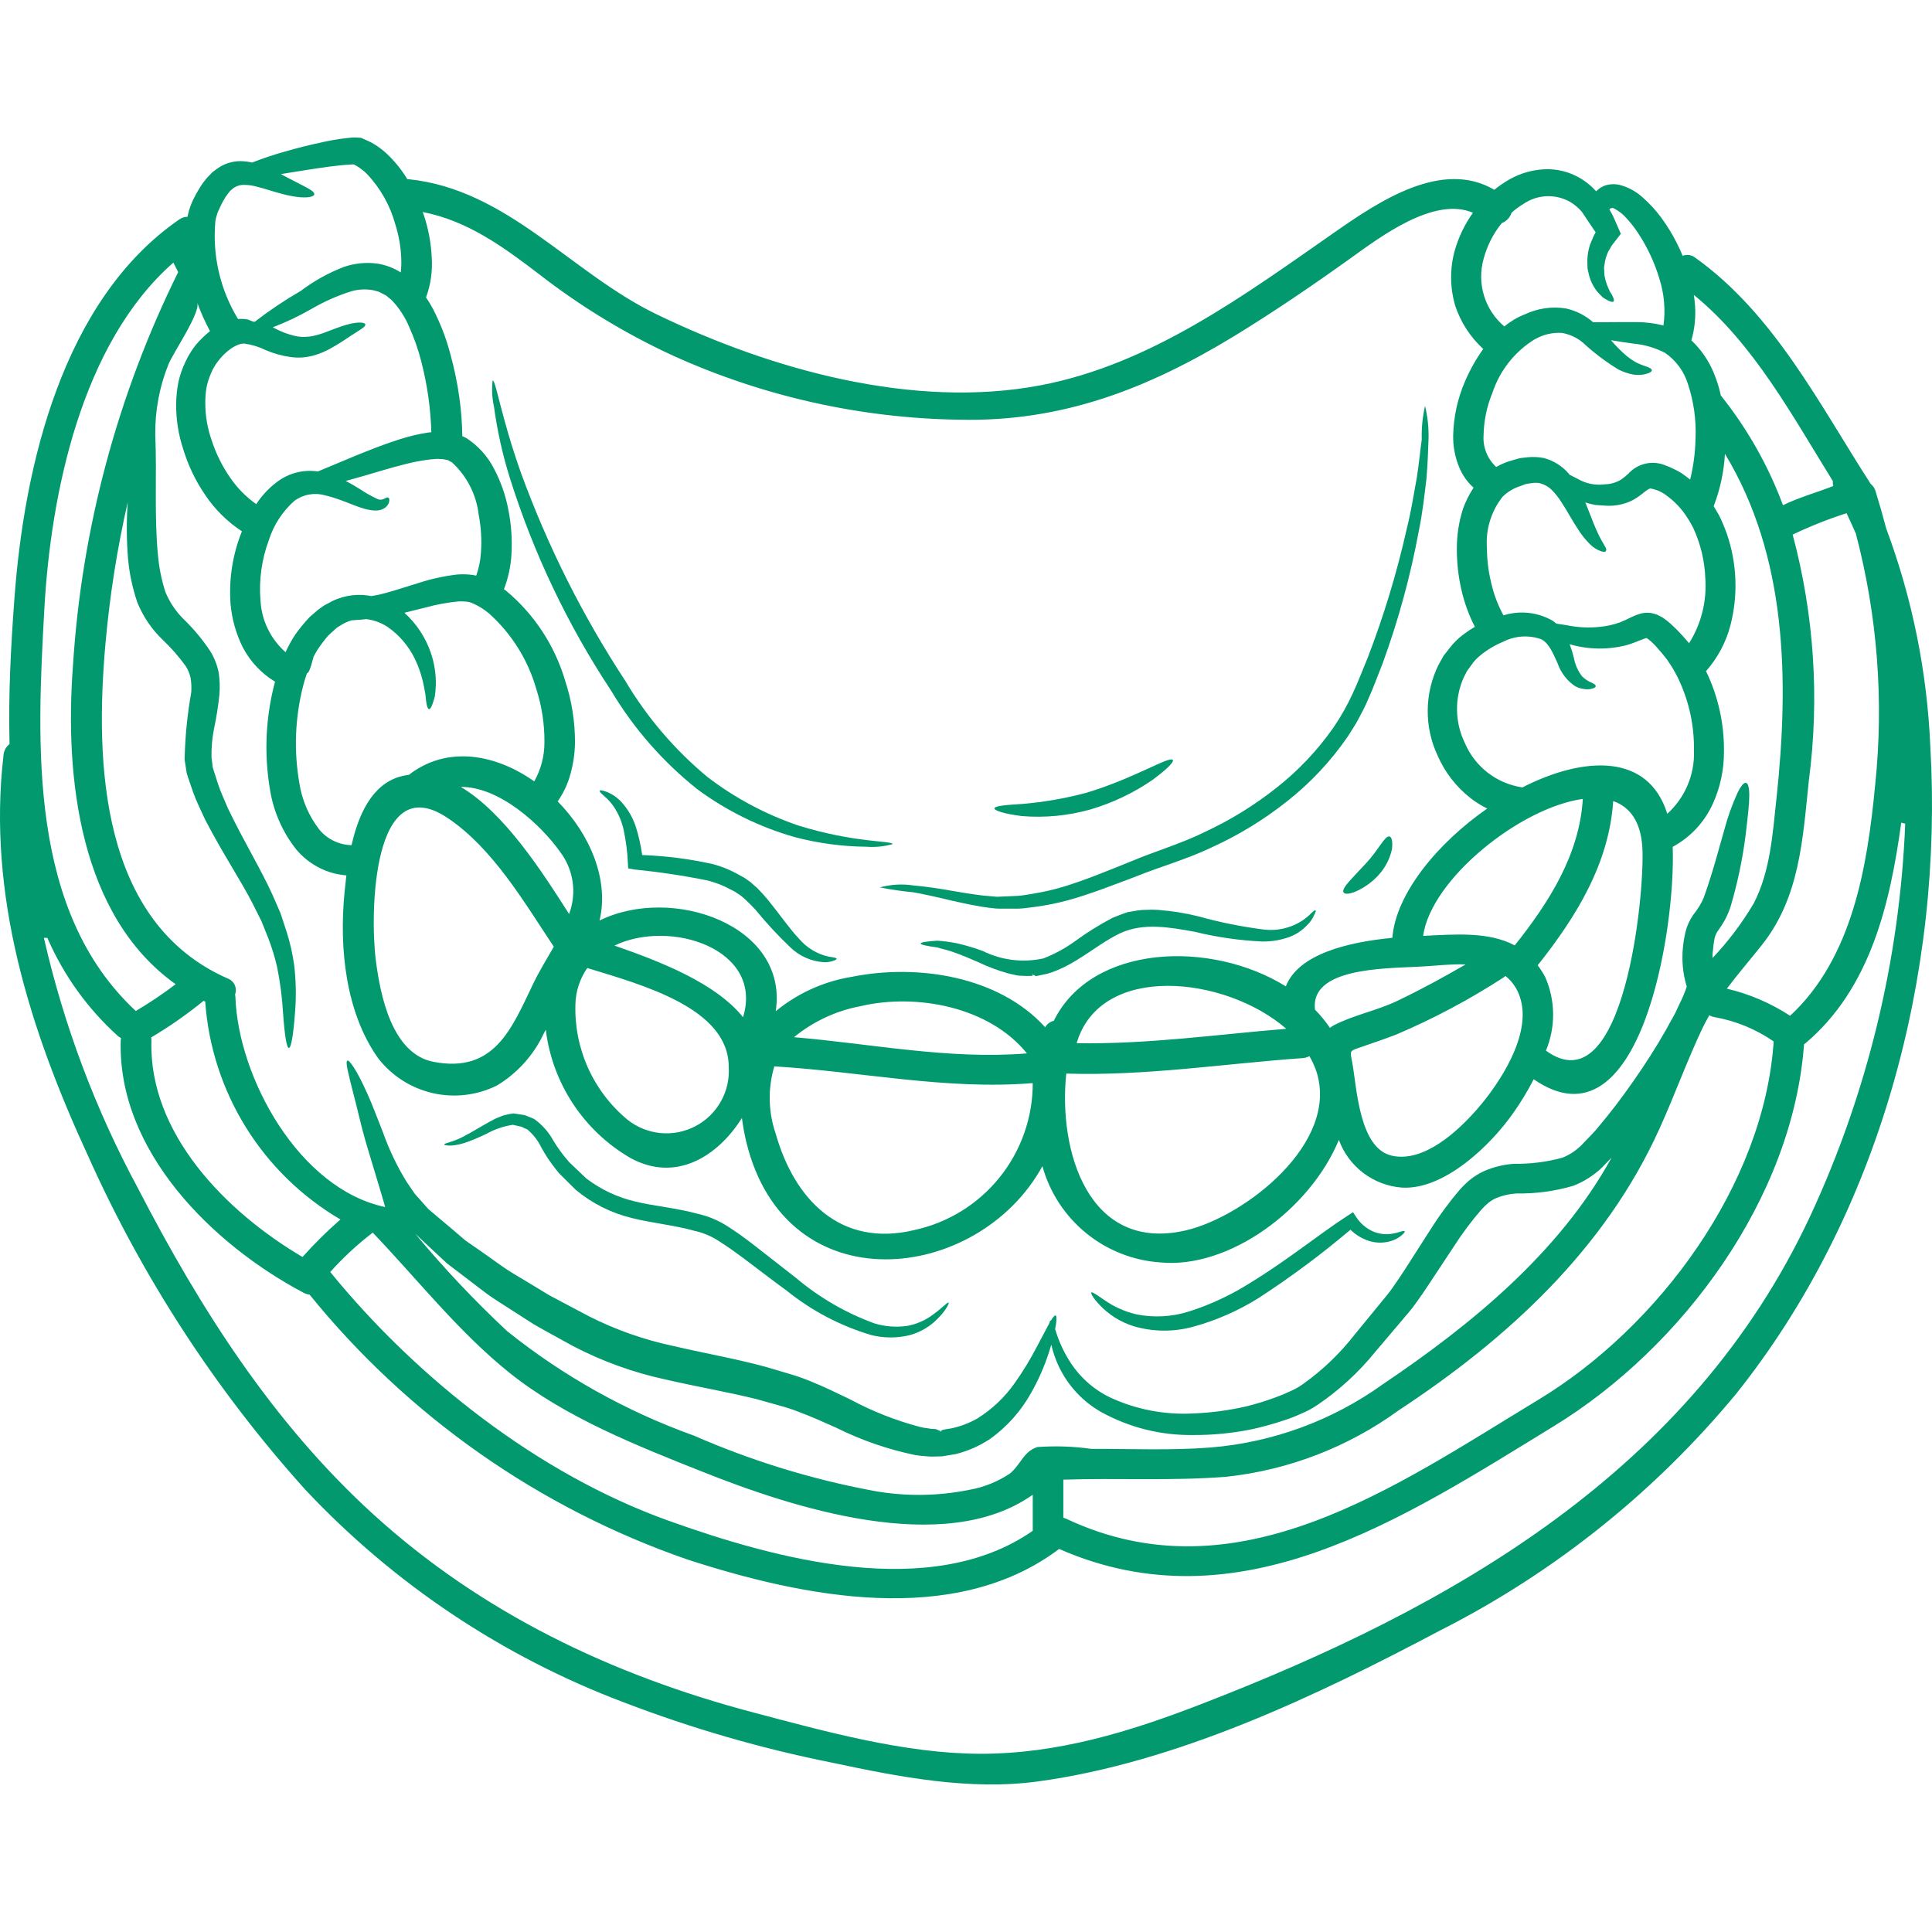 <svg width="70" height="70" viewBox="0 0 120 103" fill="none" xmlns="http://www.w3.org/2000/svg">
<path d="M119.894 37.846C120.717 51.992 116.761 66.884 107.849 78.055C102.79 84.177 96.522 89.189 89.437 92.777C81.785 96.828 73.095 100.977 64.45 102.151C60.221 102.721 55.867 101.872 51.734 100.993C47.309 100.111 42.966 98.855 38.753 97.239C31.233 94.404 24.462 89.883 18.961 84.024C13.411 77.857 8.858 70.861 5.467 63.289C1.853 55.454 -0.8 47.105 0.22 38.39C0.232 38.258 0.272 38.129 0.336 38.013C0.4 37.896 0.488 37.794 0.593 37.713C0.511 34.63 0.682 31.554 0.893 28.713C1.493 20.441 3.887 10.131 11.134 5.131C11.283 5.024 11.462 4.966 11.646 4.966C11.659 4.922 11.665 4.871 11.678 4.821C11.749 4.511 11.853 4.209 11.988 3.921C12.112 3.665 12.25 3.416 12.4 3.174C12.546 2.935 12.713 2.709 12.9 2.5C13 2.392 13.1 2.291 13.2 2.19L13.555 1.93C14.024 1.614 14.587 1.469 15.15 1.519C15.323 1.53 15.494 1.555 15.663 1.595C16.326 1.334 17.002 1.108 17.688 0.918C18.41 0.709 19.238 0.494 20.213 0.291C20.756 0.176 21.306 0.094 21.859 0.044C21.973 0.035 22.087 0.035 22.201 0.044L22.401 0.057C22.461 0.07 22.519 0.094 22.572 0.126L22.872 0.259L23.118 0.38C23.431 0.561 23.724 0.775 23.992 1.019C24.5 1.493 24.941 2.035 25.3 2.63H25.376C31.535 3.269 35.433 8.43 40.769 11.016C47.851 14.446 56.718 16.94 64.649 15.428C71.504 14.117 77.301 9.828 82.915 5.914C85.688 3.978 89.58 1.383 92.815 3.288C93.107 3.05 93.418 2.836 93.745 2.648C94.497 2.219 95.349 1.999 96.214 2.009C97.006 2.033 97.774 2.289 98.423 2.744C98.685 2.929 98.925 3.143 99.138 3.383C99.285 3.232 99.462 3.114 99.657 3.035C99.967 2.928 100.301 2.912 100.619 2.99C101.15 3.132 101.639 3.402 102.043 3.775C102.445 4.129 102.81 4.523 103.132 4.952C103.693 5.703 104.156 6.522 104.512 7.389C104.64 7.338 104.78 7.321 104.916 7.341C105.053 7.361 105.182 7.417 105.29 7.503C110.183 10.991 113.006 16.611 116.19 21.554C116.332 21.669 116.436 21.823 116.49 21.997C116.73 22.776 116.952 23.548 117.154 24.32C118.772 28.657 119.697 33.221 119.894 37.846ZM118.337 42.656C118.253 42.644 118.17 42.623 118.09 42.593C117.4 47.624 116.172 52.903 112.128 56.308C112.104 56.327 112.079 56.344 112.052 56.359C111.352 65.928 104.495 75.201 96.513 80.081C87.1 85.847 76.925 92.6 65.785 87.708C59.272 92.613 49.892 90.701 42.685 88.36C33.483 85.174 25.357 79.476 19.227 71.91C19.108 71.898 18.992 71.864 18.885 71.81C13.207 68.817 7.285 62.987 7.499 56.11C7.502 56.065 7.508 56.021 7.518 55.977C7.44 55.939 7.367 55.89 7.303 55.831C5.434 54.139 3.947 52.067 2.942 49.755C2.872 49.755 2.796 49.755 2.726 49.749C3.959 55.166 5.92 60.391 8.556 65.281C12.41 72.737 16.923 79.851 23.183 85.554C29.911 91.68 37.983 95.535 46.753 97.854C51.247 99.044 56.215 100.423 60.886 100.43C65.671 100.436 70.114 99.082 74.538 97.373C90.266 91.303 105.032 82.879 112.438 67.03C115.995 59.374 117.999 51.09 118.337 42.656ZM116.47 40.256C117.017 35.022 116.611 29.731 115.27 24.642C115.086 24.218 114.89 23.794 114.694 23.376C113.549 23.743 112.43 24.187 111.345 24.705C112.679 29.678 113.021 34.865 112.352 39.971C111.965 43.629 111.795 47.237 109.415 50.218C108.7 51.118 107.946 51.991 107.257 52.908C108.655 53.236 109.985 53.806 111.187 54.592C115.065 51 115.989 45.299 116.47 40.256ZM113.87 21.686C113.841 21.589 113.832 21.487 113.845 21.386C111.326 17.329 108.921 12.842 105.206 9.816C105.237 10.032 105.269 10.253 105.282 10.487C105.334 11.212 105.257 11.941 105.054 12.639C105.668 13.219 106.149 13.925 106.465 14.709C106.645 15.147 106.785 15.6 106.883 16.063C108.524 18.115 109.828 20.417 110.744 22.88C111.742 22.39 112.824 22.1 113.868 21.687L113.87 21.686ZM110.339 41.11C111.13 33.71 111.003 26.072 107.139 19.686C107.077 20.8 106.841 21.898 106.439 22.939C106.547 23.117 106.654 23.306 106.768 23.496C106.957 23.875 107.122 24.267 107.262 24.667C107.89 26.5 107.965 28.476 107.477 30.351C107.202 31.401 106.683 32.373 105.964 33.186C106.72 34.748 107.101 36.464 107.078 38.199C107.082 39.305 106.849 40.4 106.394 41.408C105.879 42.555 105.001 43.501 103.894 44.098C104.094 49.218 101.882 63.111 95.261 58.535C94.889 59.258 94.468 59.954 94 60.618C92.626 62.587 89.734 65.418 87.082 65.264C86.212 65.2 85.38 64.886 84.684 64.36C83.988 63.834 83.459 63.119 83.159 62.3C81.381 66.617 76.323 70.345 72.032 69.908C70.35 69.786 68.746 69.146 67.442 68.076C66.138 67.006 65.196 65.559 64.747 63.933C60.76 71.2 48.823 72.6 46.354 62.428C46.236 61.938 46.145 61.441 46.082 60.941C44.582 63.327 41.974 64.973 39.151 63.422C37.721 62.59 36.502 61.439 35.591 60.057C34.68 58.676 34.101 57.102 33.9 55.46L33.786 55.669C33.158 57.019 32.143 58.152 30.868 58.922C29.633 59.535 28.224 59.703 26.881 59.396C25.537 59.089 24.34 58.326 23.494 57.238C21.45 54.365 21.064 50.352 21.4 46.922C21.431 46.605 21.47 46.245 21.514 45.871C21.166 45.843 20.822 45.776 20.488 45.671C19.686 45.411 18.972 44.933 18.425 44.291C17.537 43.181 16.961 41.855 16.754 40.449C16.394 38.248 16.506 35.995 17.083 33.841C16.231 33.325 15.537 32.585 15.077 31.702C14.655 30.851 14.397 29.928 14.317 28.981C14.21 27.453 14.453 25.921 15.026 24.5C14.113 23.901 13.331 23.124 12.726 22.215C12.141 21.354 11.689 20.41 11.385 19.415C11.082 18.505 10.932 17.551 10.941 16.592C10.946 16.135 10.993 15.679 11.081 15.231C11.178 14.796 11.325 14.374 11.517 13.972C11.698 13.583 11.926 13.217 12.195 12.883C12.454 12.587 12.737 12.314 13.043 12.067C12.737 11.498 12.473 10.908 12.252 10.301C12.473 10.915 10.714 13.472 10.46 14.137C9.899 15.535 9.622 17.031 9.644 18.537C9.751 20.98 9.574 23.518 9.808 25.949C9.875 26.741 10.032 27.522 10.277 28.278C10.546 28.926 10.944 29.512 11.448 30C12.054 30.59 12.595 31.243 13.062 31.949C13.317 32.363 13.495 32.82 13.588 33.297C13.649 33.731 13.663 34.17 13.632 34.607C13.557 35.336 13.443 36.061 13.29 36.778C13.175 37.366 13.124 37.964 13.138 38.563L13.189 38.949L13.207 39.139L13.271 39.348C13.359 39.626 13.442 39.898 13.531 40.164C13.707 40.702 13.955 41.221 14.164 41.721C15.119 43.715 16.176 45.436 16.91 47.044C17.088 47.455 17.258 47.844 17.423 48.221C17.55 48.614 17.676 48.993 17.796 49.354C18.008 50.019 18.165 50.701 18.265 51.392C18.388 52.396 18.407 53.41 18.322 54.418C18.208 55.943 18.069 56.589 17.942 56.589C17.815 56.589 17.689 55.924 17.581 54.418C17.526 53.463 17.403 52.514 17.214 51.576C17.072 50.951 16.884 50.337 16.651 49.74C16.518 49.411 16.379 49.07 16.239 48.715C16.069 48.373 15.891 48.015 15.701 47.639C14.936 46.145 13.828 44.506 12.746 42.417C12.499 41.873 12.22 41.329 11.999 40.717C11.891 40.407 11.783 40.091 11.676 39.774L11.6 39.534L11.556 39.255C11.524 39.065 11.499 38.875 11.467 38.686C11.495 37.283 11.633 35.884 11.879 34.502C11.899 34.208 11.886 33.913 11.841 33.622C11.787 33.359 11.686 33.107 11.541 32.881C11.12 32.296 10.645 31.752 10.123 31.255C9.433 30.601 8.891 29.807 8.534 28.926C8.233 28.045 8.037 27.131 7.952 26.204C7.858 25.035 7.851 23.861 7.933 22.691C7.276 25.576 6.815 28.503 6.553 31.451C5.889 38.894 6.225 48.8 14.153 52.281C14.342 52.352 14.495 52.495 14.579 52.679C14.664 52.863 14.672 53.072 14.602 53.262C14.612 53.314 14.618 53.367 14.621 53.42C14.792 58.433 18.571 65.344 23.921 66.471C23.921 66.389 22.744 62.547 22.662 62.23C22.377 61.211 22.193 60.344 22.003 59.642C21.649 58.23 21.427 57.442 21.579 57.376C21.7 57.319 22.179 58.003 22.788 59.369C23.105 60.047 23.415 60.901 23.795 61.857C24.174 62.919 24.662 63.939 25.252 64.9C25.417 65.141 25.588 65.388 25.758 65.641C25.987 65.9 26.221 66.16 26.458 66.432L26.61 66.603L26.635 66.622L26.685 66.666L26.785 66.748C26.918 66.863 27.057 66.976 27.196 67.096L28.038 67.805C28.323 68.046 28.614 68.293 28.905 68.546C29.228 68.767 29.551 68.995 29.88 69.223C30.545 69.673 31.19 70.192 31.918 70.623C32.646 71.054 33.374 71.503 34.127 71.958C34.927 72.382 35.747 72.819 36.583 73.258C38.24 74.096 39.999 74.716 41.816 75.1C43.716 75.549 45.652 75.878 47.569 76.4C48.025 76.533 48.475 76.667 48.918 76.8C49.388 76.934 49.85 77.093 50.303 77.275C51.196 77.635 52.003 78.034 52.784 78.408C54.163 79.151 55.625 79.729 57.139 80.129C57.295 80.17 57.454 80.197 57.614 80.211L57.836 80.249L58.114 80.262L58.392 80.376L58.412 80.446L58.449 80.37L58.57 80.307C58.721 80.287 58.88 80.243 59.032 80.23C59.616 80.113 60.178 79.903 60.696 79.61C61.619 79.035 62.416 78.279 63.038 77.388C63.537 76.683 63.987 75.946 64.386 75.18C64.734 74.521 65 74.009 65.186 73.667C65.199 73.578 65.218 73.528 65.249 73.521C65.255 73.521 65.262 73.528 65.268 73.534C65.408 73.306 65.503 73.186 65.568 73.205C65.633 73.224 65.644 73.534 65.536 74.059C65.547 74.081 65.556 74.105 65.562 74.129C65.756 74.777 66.034 75.396 66.39 75.971C66.999 76.975 67.885 77.781 68.941 78.294C70.547 79.041 72.312 79.384 74.081 79.294C75.215 79.251 76.342 79.1 77.447 78.844C78.061 78.691 78.665 78.502 79.258 78.281C79.558 78.175 79.851 78.053 80.137 77.914C80.436 77.787 80.718 77.626 80.979 77.433C82.175 76.576 83.241 75.551 84.144 74.389C84.663 73.749 85.201 73.093 85.758 72.42C85.891 72.256 86.024 72.091 86.158 71.933C86.292 71.775 86.405 71.604 86.531 71.433C86.778 71.085 87.018 70.717 87.272 70.333C87.766 69.555 88.276 68.758 88.803 67.941C89.361 67.05 89.984 66.2 90.666 65.4C90.867 65.173 91.085 64.962 91.317 64.767C91.584 64.557 91.875 64.379 92.184 64.236C92.766 63.984 93.387 63.832 94.02 63.786C95.041 63.803 96.06 63.675 97.045 63.406C97.469 63.237 97.856 62.987 98.185 62.672C98.552 62.272 98.95 61.919 99.311 61.457C100.052 60.584 100.773 59.628 101.469 58.628C102.165 57.628 102.849 56.577 103.469 55.482C103.621 55.204 103.769 54.925 103.932 54.647C104.095 54.369 104.204 54.083 104.343 53.799C104.512 53.472 104.654 53.131 104.767 52.78C104.525 51.983 104.445 51.146 104.532 50.318C104.564 49.994 104.619 49.672 104.697 49.356C104.79 48.989 104.949 48.641 105.165 48.33C105.312 48.151 105.446 47.96 105.565 47.761C105.667 47.593 105.755 47.417 105.83 47.235C106.425 45.564 106.786 44.115 107.102 43.035C107.31 42.246 107.585 41.477 107.925 40.735C108.153 40.273 108.325 40.096 108.451 40.127C108.577 40.158 108.651 40.406 108.651 40.913C108.651 41.42 108.563 42.185 108.43 43.313C108.238 44.852 107.919 46.372 107.475 47.858C107.38 48.133 107.264 48.401 107.127 48.658C106.986 48.905 106.832 49.144 106.664 49.373C106.577 49.51 106.517 49.663 106.487 49.823C106.44 50.063 106.409 50.306 106.392 50.55C106.368 50.701 106.359 50.853 106.367 51.006C107.346 49.972 108.206 48.832 108.93 47.606C109.957 45.612 110.1 43.314 110.337 41.111L110.339 41.11ZM110.168 56.187C109.083 55.436 107.851 54.925 106.554 54.687C106.418 54.669 106.287 54.626 106.167 54.56C106.022 54.814 105.883 55.079 105.75 55.345C104.782 57.389 104.016 59.522 103.085 61.58C99.699 69.086 93.649 74.643 86.857 79.111C83.713 81.391 80.028 82.809 76.167 83.225C72.8 83.491 69.42 83.295 66.046 83.403V85.77C66.097 85.789 66.154 85.802 66.211 85.827C76.832 90.84 86.686 83.808 95.554 78.44C103 73.941 109.57 65.093 110.166 56.188L110.168 56.187ZM104.908 31.458C105.664 30.258 106.019 28.848 105.921 27.433C105.883 26.349 105.629 25.284 105.174 24.3C105.033 24.019 104.872 23.748 104.693 23.49C104.377 23.026 103.983 22.62 103.528 22.29C103.232 22.056 102.882 21.901 102.51 21.84C102.465 21.834 102.338 21.904 102.136 22.062C101.909 22.253 101.666 22.422 101.408 22.568C100.895 22.826 100.323 22.944 99.75 22.91C99.522 22.897 99.307 22.884 99.098 22.866C98.884 22.827 98.672 22.774 98.465 22.707C98.642 23.119 98.765 23.48 98.896 23.79C99.036 24.158 99.194 24.52 99.37 24.872C99.509 25.125 99.611 25.315 99.693 25.441C99.775 25.567 99.781 25.67 99.75 25.726C99.719 25.782 99.623 25.796 99.459 25.745C99.205 25.658 98.973 25.515 98.781 25.328C98.462 25.013 98.184 24.66 97.952 24.277C97.652 23.828 97.364 23.271 96.99 22.701C96.811 22.415 96.601 22.15 96.364 21.91C96.142 21.704 95.869 21.562 95.573 21.498C95.404 21.48 95.233 21.486 95.066 21.518C94.971 21.53 94.876 21.549 94.775 21.562C94.675 21.6 94.566 21.638 94.458 21.682C94.031 21.811 93.642 22.044 93.325 22.359C92.615 23.259 92.27 24.394 92.357 25.537C92.357 26.26 92.444 26.98 92.617 27.682C92.775 28.394 93.033 29.08 93.383 29.72C93.89 29.562 94.425 29.511 94.953 29.569C95.482 29.628 95.992 29.796 96.452 30.062C96.528 30.113 96.591 30.176 96.661 30.233C96.861 30.264 97.061 30.29 97.281 30.328C97.969 30.473 98.676 30.509 99.376 30.435C99.8 30.394 100.216 30.301 100.617 30.157C100.841 30.069 101.061 29.968 101.275 29.857C101.436 29.776 101.604 29.706 101.775 29.649C102.021 29.565 102.283 29.539 102.541 29.573C102.677 29.602 102.81 29.64 102.941 29.686C103.048 29.737 103.156 29.794 103.27 29.857C103.436 29.968 103.595 30.091 103.744 30.224C104.01 30.464 104.264 30.718 104.504 30.984C104.618 31.117 104.744 31.25 104.865 31.395C104.874 31.422 104.893 31.44 104.906 31.459L104.908 31.458ZM105.313 18.737C105.362 17.593 105.204 16.45 104.845 15.363C104.602 14.57 104.098 13.883 103.414 13.414C102.809 13.101 102.149 12.908 101.471 12.844C100.946 12.774 100.478 12.705 100.06 12.629C100.358 12.982 100.684 13.31 101.035 13.61C101.233 13.77 101.445 13.912 101.668 14.034C101.829 14.11 101.993 14.176 102.161 14.234C102.44 14.317 102.592 14.405 102.598 14.494C102.604 14.583 102.477 14.671 102.129 14.754C101.906 14.794 101.678 14.798 101.453 14.766C101.124 14.706 100.806 14.598 100.509 14.443C99.727 13.963 98.993 13.408 98.319 12.785C97.945 12.469 97.492 12.258 97.009 12.177C96.436 12.143 95.864 12.275 95.364 12.557L95.307 12.583C94.072 13.351 93.146 14.53 92.692 15.912C92.351 16.74 92.167 17.624 92.148 18.519C92.121 18.888 92.177 19.259 92.313 19.603C92.449 19.947 92.661 20.256 92.933 20.507C93.254 20.32 93.599 20.177 93.958 20.083C94.11 20.038 94.258 19.994 94.408 19.956L94.908 19.899C95.238 19.869 95.57 19.886 95.895 19.95C96.487 20.108 97.018 20.438 97.421 20.899C97.446 20.925 97.465 20.956 97.49 20.988C97.674 21.076 97.863 21.178 98.06 21.279C98.557 21.554 99.13 21.66 99.693 21.579H99.75C100.079 21.561 100.398 21.464 100.68 21.294C100.848 21.178 101.007 21.049 101.155 20.908C101.438 20.598 101.811 20.384 102.221 20.294C102.631 20.204 103.059 20.244 103.446 20.408C103.784 20.534 104.111 20.691 104.421 20.876C104.61 21.003 104.794 21.142 104.978 21.288C105.184 20.453 105.296 19.598 105.311 18.738L105.313 18.737ZM105.213 38.155C105.246 36.616 104.921 35.091 104.264 33.699C104.125 33.402 103.966 33.114 103.789 32.838C103.701 32.711 103.618 32.585 103.536 32.458C103.436 32.332 103.336 32.212 103.236 32.085C103.036 31.845 102.831 31.61 102.648 31.433C102.567 31.355 102.482 31.281 102.394 31.212L102.325 31.161C102.312 31.155 102.306 31.148 102.293 31.148C102.344 31.041 101.622 31.401 101.072 31.56C99.898 31.87 98.662 31.855 97.496 31.515C97.61 31.825 97.696 32.115 97.755 32.357C97.831 32.778 98.007 33.176 98.268 33.515C98.442 33.682 98.645 33.815 98.868 33.908C99.033 33.977 99.115 34.053 99.115 34.117C99.115 34.181 99.033 34.243 98.824 34.288C98.693 34.319 98.557 34.323 98.424 34.3C98.215 34.282 98.012 34.219 97.829 34.117C97.329 33.778 96.952 33.287 96.753 32.717C96.487 32.135 96.228 31.457 95.728 31.204C95.344 31.067 94.935 31.011 94.528 31.038C94.121 31.066 93.724 31.176 93.361 31.362C92.855 31.571 92.381 31.852 91.956 32.198C91.736 32.372 91.543 32.579 91.386 32.812C91.297 32.932 91.208 33.052 91.12 33.179C91.05 33.312 90.981 33.451 90.911 33.584C90.626 34.227 90.485 34.924 90.499 35.627C90.512 36.331 90.678 37.022 90.987 37.654C91.296 38.38 91.787 39.015 92.412 39.497C93.037 39.979 93.776 40.292 94.557 40.407C98.399 38.451 102.386 38.274 103.557 42.046C104.099 41.556 104.528 40.955 104.814 40.283C105.1 39.612 105.238 38.886 105.216 38.156L105.213 38.155ZM103.321 11.717C103.454 10.742 103.368 9.749 103.068 8.812C102.766 7.8 102.316 6.838 101.732 5.958C101.501 5.606 101.238 5.276 100.948 4.971C100.748 4.76 100.515 4.584 100.257 4.451C100.216 4.426 100.169 4.415 100.121 4.418C100.073 4.422 100.028 4.44 99.991 4.471C99.979 4.483 99.973 4.496 99.96 4.502C100.03 4.629 100.099 4.755 100.169 4.875C100.315 5.205 100.454 5.522 100.587 5.825L100.643 5.958C100.656 5.977 100.667 5.999 100.675 6.021L100.631 6.072L100.479 6.272C100.379 6.405 100.279 6.532 100.179 6.658C100.113 6.737 100.057 6.824 100.015 6.918C99.97 6.988 99.932 7.057 99.895 7.118C99.773 7.373 99.693 7.647 99.66 7.928C99.647 7.992 99.641 8.055 99.628 8.119C99.635 8.175 99.635 8.239 99.641 8.296C99.641 8.408 99.647 8.52 99.66 8.631C99.693 8.821 99.744 9.008 99.812 9.188C99.882 9.346 99.939 9.488 99.989 9.606C100.055 9.696 100.112 9.791 100.16 9.891C100.243 10.061 100.26 10.169 100.223 10.22C100.186 10.271 100.084 10.264 99.901 10.176C99.783 10.116 99.669 10.049 99.559 9.976C99.421 9.846 99.29 9.708 99.167 9.564C99.013 9.353 98.885 9.123 98.787 8.881C98.734 8.732 98.692 8.58 98.66 8.425C98.641 8.343 98.622 8.261 98.603 8.172C98.603 8.084 98.597 7.995 98.597 7.9C98.576 7.486 98.634 7.071 98.768 6.678C98.812 6.578 98.856 6.469 98.901 6.356C98.945 6.261 99.008 6.103 99.021 6.09L99.091 5.963C99.097 5.95 99.104 5.944 99.11 5.932L98.622 5.21C98.508 5.045 98.407 4.887 98.312 4.742C98.28 4.697 98.255 4.666 98.223 4.621C98.028 4.402 97.802 4.212 97.553 4.058C97.103 3.796 96.588 3.667 96.068 3.687C95.548 3.707 95.044 3.876 94.616 4.172C94.356 4.327 94.113 4.508 93.888 4.71C93.841 4.858 93.761 4.993 93.655 5.106C93.549 5.218 93.418 5.306 93.274 5.362C92.751 6.009 92.37 6.758 92.154 7.562C91.939 8.314 91.945 9.112 92.174 9.86C92.401 10.608 92.841 11.274 93.439 11.778C93.808 11.467 94.225 11.217 94.673 11.037C94.66 11.043 94.654 11.049 94.641 11.056L94.698 11.031C95.5 10.646 96.402 10.517 97.28 10.663C97.898 10.801 98.47 11.093 98.945 11.511C99.521 11.524 100.345 11.499 101.585 11.505C102.171 11.502 102.756 11.574 103.324 11.718L103.321 11.717ZM96.021 56.757C100.901 60.307 102.179 46.895 102.009 44.13C101.909 42.503 101.217 41.61 100.198 41.256C99.945 45.142 97.888 48.465 95.508 51.456C95.686 51.691 95.845 51.941 95.983 52.202C96.296 52.92 96.46 53.693 96.467 54.476C96.473 55.259 96.321 56.035 96.02 56.758L96.021 56.757ZM100.1 63.4C99.891 63.621 99.67 63.837 99.467 64.052C98.96 64.526 98.367 64.9 97.72 65.152C96.576 65.488 95.387 65.649 94.194 65.627C93.762 65.654 93.337 65.75 92.935 65.912C92.767 65.989 92.608 66.085 92.461 66.197C92.3 66.33 92.149 66.476 92.011 66.633C91.386 67.354 90.814 68.119 90.3 68.923C89.762 69.733 89.243 70.523 88.737 71.289C88.478 71.682 88.218 72.068 87.937 72.448C87.798 72.638 87.659 72.828 87.501 73.011C87.343 73.194 87.201 73.359 87.058 73.536C86.494 74.201 85.95 74.836 85.419 75.467C84.393 76.734 83.186 77.843 81.836 78.758C81.511 78.98 81.163 79.167 80.798 79.315C80.459 79.471 80.11 79.606 79.754 79.72C79.104 79.939 78.443 80.123 77.773 80.271C76.563 80.518 75.33 80.639 74.095 80.632C72.114 80.659 70.161 80.173 68.424 79.22C67.247 78.559 66.308 77.544 65.74 76.32C65.548 75.903 65.4 75.468 65.298 75.02C65.253 75.172 65.203 75.33 65.152 75.494C64.869 76.374 64.495 77.222 64.038 78.026C63.412 79.15 62.545 80.122 61.5 80.872C60.848 81.305 60.127 81.624 59.367 81.815C59.167 81.847 58.967 81.885 58.76 81.915L58.601 81.941L58.525 81.953L58.386 81.96L58.108 81.966L57.823 81.972L57.488 81.947C57.265 81.936 57.043 81.91 56.823 81.871C55.135 81.52 53.5 80.954 51.956 80.187C51.164 79.833 50.367 79.472 49.563 79.175C49.164 79.022 48.756 78.89 48.342 78.782C47.898 78.656 47.442 78.529 46.994 78.403C45.253 77.966 43.322 77.643 41.329 77.181C39.331 76.75 37.4 76.051 35.588 75.105C34.759 74.643 33.949 74.213 33.151 73.751C32.366 73.251 31.594 72.751 30.841 72.269C30.088 71.787 29.43 71.225 28.752 70.725C28.417 70.472 28.088 70.219 27.765 69.972C27.465 69.687 27.165 69.415 26.873 69.143C26.581 68.871 26.297 68.605 26.018 68.343C25.942 68.267 25.86 68.191 25.784 68.122C27.561 70.262 29.472 72.287 31.505 74.185C34.985 76.973 38.903 79.164 43.1 80.669C46.669 82.23 50.404 83.379 54.233 84.094C56.208 84.455 58.233 84.435 60.201 84.037C61.104 83.879 61.965 83.534 62.727 83.024C63.347 82.518 63.543 81.771 64.252 81.448C64.314 81.42 64.377 81.397 64.442 81.378C65.557 81.298 66.677 81.336 67.784 81.492C70.265 81.486 72.746 81.6 75.227 81.404C79.075 81.084 82.764 79.725 85.9 77.473C91.4 73.764 96.855 69.3 100.1 63.4ZM94.083 50.219C96.197 47.574 98.109 44.574 98.311 41.124C94.444 41.649 88.88 46.099 88.393 49.631C90.387 49.53 92.469 49.359 94.083 50.219ZM91.716 60.428C93.127 58.821 95.147 55.783 94.425 53.492C94.267 52.951 93.947 52.471 93.507 52.118C93.482 52.143 93.456 52.162 93.425 52.188C91.294 53.572 89.048 54.769 86.71 55.764C85.962 56.049 85.21 56.302 84.456 56.564C83.779 56.792 83.856 56.764 84.001 57.552C84.279 59.115 84.431 62.852 86.469 63.286C88.444 63.713 90.539 61.77 91.716 60.428ZM92.374 41.719C92.002 41.537 91.65 41.317 91.324 41.061C90.438 40.366 89.739 39.461 89.292 38.428C88.879 37.547 88.669 36.585 88.678 35.612C88.687 34.64 88.914 33.681 89.342 32.808C89.45 32.608 89.558 32.421 89.659 32.238C89.792 32.073 89.918 31.909 90.045 31.744C90.294 31.419 90.588 31.132 90.918 30.89C91.138 30.723 91.368 30.571 91.608 30.434C91.23 29.699 90.947 28.918 90.766 28.111C90.573 27.264 90.48 26.398 90.488 25.529C90.489 24.715 90.615 23.905 90.861 23.129C91.027 22.658 91.25 22.209 91.526 21.793C91.137 21.441 90.832 21.006 90.633 20.521C90.371 19.89 90.244 19.211 90.26 18.528C90.287 17.389 90.532 16.265 90.982 15.218C91.288 14.497 91.672 13.811 92.127 13.173C91.322 12.439 90.72 11.508 90.381 10.473C90.06 9.369 90.049 8.197 90.349 7.087C90.59 6.236 90.975 5.433 91.488 4.713C89.058 3.682 85.722 6.226 83.874 7.549C81.539 9.22 79.165 10.84 76.716 12.34C71.304 15.64 65.962 17.726 59.545 17.568C53.414 17.472 47.368 16.114 41.784 13.581C38.83 12.217 36.042 10.52 33.474 8.523C31.24 6.815 29.018 5.201 26.252 4.669C26.278 4.751 26.316 4.827 26.341 4.909C26.616 5.744 26.775 6.613 26.815 7.492C26.874 8.335 26.753 9.18 26.461 9.973C26.688 10.307 26.889 10.658 27.061 11.024C27.437 11.802 27.738 12.613 27.961 13.448C28.21 14.348 28.401 15.263 28.531 16.188C28.643 16.983 28.704 17.785 28.714 18.588C28.803 18.632 28.892 18.67 28.974 18.715C29.71 19.194 30.305 19.859 30.7 20.643C31.108 21.421 31.4 22.255 31.566 23.118C31.757 24.052 31.824 25.007 31.766 25.959C31.721 26.692 31.564 27.414 31.3 28.1C31.344 28.131 31.382 28.151 31.42 28.182C33.173 29.639 34.453 31.584 35.1 33.77C35.51 35.014 35.717 36.315 35.714 37.624C35.703 38.363 35.586 39.096 35.366 39.801C35.2 40.327 34.954 40.824 34.638 41.276C36.632 43.301 37.847 46.124 37.238 48.676C41.738 46.455 49.004 48.961 48.181 54.31C49.544 53.189 51.18 52.451 52.922 52.17C56.986 51.354 62.036 52.126 64.916 55.303C64.974 55.204 65.052 55.117 65.144 55.048C65.237 54.98 65.342 54.93 65.454 54.903C67.808 50.137 75.208 49.871 79.865 52.764C80.65 50.758 83.708 50.017 86.48 49.751C86.7 47.011 89.267 43.884 92.374 41.719ZM91.039 51.4C90.033 51.369 88.969 51.508 88.076 51.546C85.792 51.654 81.368 51.66 81.676 54.211C82.019 54.56 82.33 54.939 82.606 55.344C82.678 55.283 82.757 55.23 82.84 55.185C84.1 54.534 85.524 54.274 86.802 53.66C88.254 52.966 89.659 52.2 91.039 51.4ZM73.652 67.922C77.31 67.074 83.273 62.46 81.741 57.979C81.631 57.674 81.493 57.379 81.33 57.099C81.203 57.168 81.062 57.209 80.918 57.22C76.018 57.567 71.152 58.34 66.228 58.182C65.722 62.985 67.6 69.321 73.652 67.922ZM79.893 55.4C76.108 52.109 68.342 51.28 66.873 56.293C71.235 56.372 75.551 55.757 79.893 55.4ZM64.146 86.581V84.34C58.627 88.252 49.12 85.1 43.639 82.916C39.563 81.296 35.107 79.536 31.657 76.777C28.468 74.22 25.967 70.998 23.151 68.061C22.197 68.792 21.313 69.61 20.511 70.505C25.885 77.1 33.423 83.043 41.474 85.936C48.133 88.328 57.816 90.992 64.146 86.581ZM49.316 55.922C54.133 56.327 58.962 57.327 63.785 56.928C61.45 54.03 56.911 53.175 53.424 54C51.916 54.288 50.504 54.949 49.316 55.922ZM56.791 67.9C58.876 67.45 60.744 66.298 62.082 64.637C63.421 62.976 64.149 60.906 64.146 58.773C58.772 59.216 53.462 58.052 48.094 57.735C47.685 59.107 47.716 60.572 48.183 61.925C49.329 65.966 52.183 69.011 56.791 67.9ZM46.152 54.682C47.452 50.447 41.632 48.561 38.164 50.232C41.006 51.219 44.449 52.555 46.152 54.682ZM38.962 61.036C39.549 61.509 40.262 61.8 41.012 61.875C41.762 61.949 42.518 61.803 43.187 61.454C43.855 61.106 44.408 60.57 44.776 59.912C45.145 59.254 45.314 58.503 45.262 57.751C45.249 54.106 39.876 52.669 36.477 51.625C36.011 52.293 35.754 53.085 35.74 53.9C35.7 55.256 35.97 56.603 36.528 57.84C37.086 59.076 37.919 60.169 38.962 61.036ZM35.347 48.27C35.587 47.634 35.663 46.948 35.567 46.275C35.47 45.602 35.206 44.965 34.797 44.422C33.597 42.722 31.018 40.358 28.62 40.377C31.341 41.991 33.7 45.687 35.347 48.27ZM33.816 37.586C33.824 36.482 33.657 35.384 33.322 34.333C32.805 32.497 31.773 30.847 30.347 29.58C30.059 29.341 29.74 29.142 29.398 28.991C29.271 28.928 29.134 28.888 28.993 28.871C28.831 28.855 28.669 28.848 28.506 28.852C27.78 28.92 27.062 29.054 26.36 29.252C25.936 29.352 25.525 29.46 25.119 29.561C25.853 30.224 26.41 31.059 26.74 31.992C26.976 32.66 27.087 33.366 27.069 34.075C27.06 34.306 27.039 34.536 27.006 34.764C26.967 34.918 26.921 35.071 26.866 35.22C26.784 35.454 26.708 35.555 26.645 35.543C26.582 35.531 26.524 35.41 26.487 35.176C26.467 35.062 26.449 34.916 26.436 34.739C26.423 34.562 26.366 34.359 26.328 34.125C26.215 33.529 26.024 32.95 25.758 32.404C25.376 31.621 24.801 30.948 24.088 30.448C23.689 30.184 23.234 30.015 22.759 29.954C22.664 29.967 22.559 29.979 22.459 29.986C22.244 30.005 22.035 30.017 21.839 30.03C21.59 30.101 21.354 30.21 21.139 30.353C20.998 30.427 20.87 30.523 20.76 30.638C20.645 30.752 20.512 30.847 20.393 30.967C20.157 31.244 19.937 31.533 19.734 31.834C19.646 31.98 19.557 32.134 19.475 32.296C19.297 32.996 19.175 33.315 19.063 33.321C18.975 33.581 18.892 33.846 18.823 34.121C18.326 36.078 18.246 38.119 18.588 40.109C18.749 41.18 19.183 42.191 19.848 43.045C20.093 43.335 20.397 43.57 20.74 43.734C21.083 43.897 21.456 43.986 21.836 43.995C22.26 42.121 23.082 40.267 24.804 39.748C25.001 39.694 25.202 39.651 25.404 39.621C27.778 37.786 30.778 38.336 33.183 40.033C33.604 39.287 33.822 38.443 33.816 37.586ZM33.107 52.625C33.48 51.846 33.955 51.074 34.398 50.302C32.537 47.502 30.607 44.194 27.815 42.314C23.101 39.137 22.98 48.308 23.341 51.125C23.613 53.27 24.322 56.954 26.93 57.454C30.7 58.175 31.771 55.409 33.107 52.625ZM29.872 25.825C29.929 25.04 29.882 24.25 29.733 23.477C29.59 22.222 28.997 21.061 28.063 20.211C27.975 20.172 27.89 20.125 27.809 20.072C27.709 20.059 27.626 20.04 27.524 20.021L27.164 20C27.031 20.012 26.898 20.018 26.771 20.031C26.248 20.09 25.73 20.185 25.221 20.316C24.227 20.563 23.347 20.841 22.581 21.063C22.181 21.177 21.816 21.278 21.474 21.373C21.828 21.557 22.126 21.74 22.385 21.898C22.709 22.116 23.05 22.309 23.404 22.474C23.777 22.674 23.98 22.329 24.113 22.405C24.17 22.43 24.213 22.525 24.158 22.715C24.111 22.852 24.019 22.97 23.898 23.05C23.725 23.166 23.518 23.221 23.31 23.208C22.436 23.202 21.493 22.569 20.183 22.265C19.86 22.173 19.52 22.157 19.19 22.217C18.86 22.278 18.548 22.413 18.278 22.613C17.544 23.267 16.999 24.106 16.7 25.042C16.25 26.247 16.073 27.538 16.181 28.82C16.216 29.428 16.372 30.024 16.639 30.571C16.906 31.119 17.28 31.608 17.738 32.01C17.907 31.632 18.106 31.268 18.333 30.922C18.608 30.537 18.908 30.171 19.233 29.827C19.341 29.727 19.454 29.637 19.562 29.542C19.669 29.442 19.783 29.351 19.904 29.269C20.037 29.163 20.181 29.073 20.335 29C21.095 28.543 21.988 28.362 22.866 28.488C22.926 28.497 22.985 28.51 23.043 28.526L23.151 28.507C23.433 28.465 23.712 28.403 23.986 28.323C24.575 28.165 25.221 27.944 25.942 27.728C26.74 27.464 27.563 27.282 28.398 27.184C28.657 27.164 28.917 27.166 29.176 27.19C29.312 27.203 29.447 27.224 29.581 27.253C29.744 26.793 29.842 26.312 29.872 25.825ZM26.563 18.37C26.639 18.363 26.715 18.35 26.791 18.344C26.748 16.858 26.538 15.382 26.164 13.944C25.978 13.212 25.728 12.499 25.417 11.811C25.175 11.229 24.835 10.694 24.41 10.229C24.327 10.132 24.231 10.047 24.125 9.976L23.986 9.856L23.822 9.773C23.714 9.729 23.613 9.653 23.506 9.615C23.399 9.577 23.284 9.558 23.176 9.526C22.728 9.443 22.266 9.465 21.828 9.59C20.976 9.857 20.157 10.218 19.385 10.666C18.603 11.119 17.786 11.508 16.942 11.83L17.094 11.906C17.46 12.101 17.849 12.249 18.252 12.349C18.418 12.392 18.588 12.418 18.759 12.425C18.913 12.429 19.067 12.422 19.22 12.406C19.515 12.36 19.806 12.286 20.087 12.185C20.632 11.985 21.113 11.785 21.499 11.678C22.284 11.451 22.67 11.533 22.689 11.647C22.72 11.792 22.423 11.947 21.803 12.347C21.486 12.556 21.103 12.828 20.524 13.147C20.191 13.335 19.836 13.481 19.467 13.584C19.237 13.643 19.003 13.683 18.767 13.704C18.52 13.719 18.271 13.708 18.026 13.672C17.499 13.598 16.984 13.454 16.495 13.242C16.085 13.042 15.646 12.907 15.195 12.842C14.607 12.785 13.531 13.642 13.101 14.697C12.978 14.982 12.885 15.279 12.822 15.583C12.77 15.918 12.746 16.257 12.752 16.596C12.758 17.361 12.891 18.12 13.145 18.842C13.409 19.659 13.791 20.434 14.278 21.142C14.718 21.794 15.273 22.361 15.917 22.813C16.302 22.219 16.801 21.707 17.385 21.307C17.891 20.971 18.478 20.778 19.085 20.75C19.307 20.741 19.53 20.751 19.75 20.781C20.35 20.528 21.136 20.205 22.13 19.788C22.877 19.488 23.744 19.129 24.795 18.794C25.372 18.607 25.963 18.464 26.563 18.37ZM24.892 8.42C24.924 8.139 24.935 7.855 24.923 7.572C24.898 6.856 24.777 6.147 24.562 5.464C24.244 4.284 23.639 3.202 22.8 2.313C22.471 1.978 21.946 1.655 21.914 1.713C21.465 1.726 20.939 1.789 20.471 1.846C19.534 1.973 18.699 2.112 17.984 2.226C17.793 2.257 17.616 2.289 17.445 2.314C17.597 2.397 17.745 2.473 17.876 2.542C18.268 2.742 18.584 2.91 18.832 3.036C19.319 3.289 19.541 3.436 19.521 3.574C19.502 3.694 19.23 3.796 18.629 3.751C18.246 3.712 17.867 3.64 17.496 3.536C17.04 3.422 16.515 3.236 15.945 3.093C15.674 3.015 15.392 2.978 15.11 2.985C14.868 2.988 14.634 3.073 14.446 3.226C14.398 3.274 14.347 3.318 14.293 3.359L14.135 3.559C14.021 3.708 13.921 3.867 13.835 4.034C13.735 4.205 13.658 4.413 13.557 4.61C13.513 4.703 13.479 4.801 13.457 4.901C13.421 5.001 13.395 5.105 13.381 5.211C13.178 7.342 13.669 9.482 14.781 11.311C14.956 11.301 15.132 11.307 15.306 11.329C15.49 11.355 15.661 11.488 15.819 11.488C16.729 10.786 17.685 10.145 18.68 9.57C19.502 8.948 20.407 8.445 21.37 8.076C22.041 7.847 22.757 7.778 23.459 7.876C23.968 7.96 24.456 8.144 24.892 8.42ZM18.792 69.573C19.526 68.747 20.312 67.969 21.146 67.244C18.752 65.841 16.735 63.875 15.271 61.517C13.808 59.16 12.941 56.48 12.746 53.712C12.714 53.693 12.676 53.681 12.646 53.661C11.62 54.499 10.533 55.259 9.393 55.934C9.401 55.993 9.405 56.052 9.406 56.111C9.22 61.884 14.024 66.77 18.79 69.574L18.792 69.573ZM11.068 8.4C10.968 8.2 10.868 8.007 10.768 7.811C5.043 12.832 3.144 22.206 2.752 29.371C2.289 37.738 1.758 48.093 8.436 54.295C9.292 53.788 10.118 53.233 10.91 52.631C4.948 48.384 4.01 39.801 4.53 32.871C5.065 24.361 7.287 16.043 11.068 8.4Z" fill="#01996D"/>
<path d="M94.7 11.029L94.643 11.054C94.656 11.047 94.662 11.041 94.675 11.035C94.682 11.03 94.691 11.028 94.7 11.029Z" fill="#01996D"/>
<path d="M88.513 16.712C88.677 17.393 88.75 18.094 88.728 18.795C88.697 19.466 88.684 20.307 88.596 21.269C88.476 22.219 88.367 23.314 88.121 24.497C87.605 27.282 86.857 30.02 85.886 32.681C85.586 33.428 85.311 34.206 84.962 34.972C84.811 35.346 84.595 35.738 84.387 36.137C84.179 36.536 83.931 36.89 83.697 37.27C82.653 38.784 81.388 40.132 79.943 41.27C78.514 42.404 76.952 43.361 75.292 44.118C73.692 44.884 72.051 45.333 70.614 45.918C69.139 46.474 67.714 47.038 66.329 47.418C65.653 47.601 64.966 47.739 64.272 47.83C63.937 47.868 63.614 47.925 63.285 47.938H62.335C62.171 47.938 62.051 47.944 61.854 47.931C61.709 47.912 61.569 47.9 61.424 47.881C61.145 47.849 60.867 47.805 60.589 47.747C60.038 47.653 59.545 47.532 59.076 47.431C58.152 47.21 57.361 47.031 56.703 46.919C56.015 46.854 55.33 46.754 54.652 46.619C55.335 46.43 56.051 46.389 56.752 46.499C57.436 46.556 58.259 46.676 59.195 46.841C59.663 46.917 60.17 47.012 60.683 47.075C60.942 47.113 61.208 47.144 61.499 47.163L61.929 47.201L62.341 47.182L63.227 47.144C63.527 47.125 63.841 47.056 64.151 47.012C64.803 46.906 65.448 46.758 66.081 46.568C67.404 46.163 68.781 45.594 70.259 44.999C71.752 44.366 73.334 43.916 74.848 43.169C76.427 42.434 77.913 41.516 79.278 40.435C80.64 39.366 81.836 38.101 82.828 36.682C83.288 36.008 83.689 35.297 84.028 34.555C84.376 33.815 84.655 33.055 84.958 32.334C85.958 29.734 86.766 27.064 87.376 24.346C87.667 23.188 87.82 22.125 87.997 21.194C88.142 20.264 88.212 19.46 88.307 18.794C88.288 18.094 88.357 17.395 88.513 16.712Z" fill="#01996D"/>
<path d="M87.247 67.979C87.273 68.011 87.216 68.087 87.077 68.214C86.868 68.39 86.624 68.52 86.361 68.593C85.93 68.716 85.473 68.712 85.045 68.581C84.607 68.442 84.209 68.202 83.88 67.881C82.079 69.404 80.185 70.813 78.209 72.1C76.945 72.898 75.569 73.505 74.127 73.9C72.906 74.241 71.614 74.23 70.399 73.869C69.589 73.613 68.859 73.153 68.279 72.533C67.879 72.103 67.74 71.825 67.785 71.774C67.83 71.723 68.101 71.913 68.557 72.223C69.172 72.66 69.867 72.972 70.602 73.141C71.691 73.356 72.817 73.29 73.874 72.951C75.206 72.524 76.477 71.928 77.658 71.179C80.026 69.73 82.013 68.097 83.697 67.014L84.038 66.793L84.247 67.109C84.496 67.486 84.844 67.786 85.253 67.976C85.575 68.118 85.928 68.179 86.279 68.153C86.512 68.131 86.741 68.082 86.963 68.008C87.121 67.96 87.222 67.948 87.247 67.979Z" fill="#01996D"/>
<path d="M86.3 43.453C86.439 43.479 86.515 43.77 86.458 44.238C86.33 44.832 86.048 45.382 85.642 45.833C85.247 46.273 84.764 46.624 84.224 46.865C83.819 47.036 83.534 47.055 83.452 46.934C83.37 46.813 83.522 46.561 83.8 46.245C84.078 45.929 84.452 45.545 84.844 45.124C85.236 44.703 85.521 44.283 85.749 43.966C85.977 43.649 86.146 43.428 86.3 43.453Z" fill="#01996D"/>
<path d="M81.709 48.042C81.741 48.061 81.716 48.156 81.633 48.314C81.53 48.564 81.375 48.788 81.178 48.973C80.877 49.293 80.507 49.539 80.096 49.694C79.558 49.889 78.99 49.986 78.418 49.979C77.005 49.917 75.602 49.716 74.228 49.379C72.716 49.108 71.028 48.779 69.557 49.474C68.051 50.202 66.779 51.481 65.032 51.987C64.832 52.025 64.646 52.063 64.462 52.107L64.323 52.133L64.253 52.069C64.126 52.082 64.177 52.025 64.177 52.006C64.177 51.987 64.177 52 64.171 52H64.158L64.139 52.076L64.101 52.114L63.791 52.12C63.591 52.107 63.38 52.114 63.191 52.089C63.001 52.044 62.811 52.006 62.627 51.962C61.986 51.783 61.361 51.549 60.761 51.262C60.222 51.028 59.742 50.819 59.311 50.674C58.881 50.503 58.511 50.446 58.204 50.345C57.545 50.256 57.184 50.18 57.184 50.104C57.184 50.028 57.552 49.971 58.216 49.927C58.639 49.955 59.06 50.012 59.476 50.098C60.006 50.222 60.528 50.379 61.039 50.566C62.207 51.146 63.538 51.309 64.811 51.028C65.518 50.753 66.187 50.388 66.8 49.941C67.533 49.405 68.305 48.925 69.11 48.504C69.338 48.409 69.572 48.327 69.799 48.238L69.971 48.182L70.015 48.162L70.11 48.143L70.192 48.131L70.521 48.074C70.752 48.032 70.986 48.01 71.221 48.011C71.457 47.996 71.694 47.998 71.93 48.017C72.776 48.078 73.614 48.212 74.437 48.417C75.751 48.784 77.09 49.055 78.443 49.228C79.307 49.347 80.185 49.147 80.912 48.664C81.114 48.528 81.3 48.371 81.469 48.196C81.589 48.08 81.678 48.023 81.709 48.042Z" fill="#01996D"/>
<path d="M72.848 38.706C72.931 38.82 72.456 39.301 71.576 39.947C70.399 40.754 69.102 41.371 67.734 41.776C66.348 42.166 64.903 42.306 63.468 42.188C62.405 42.055 61.768 41.852 61.768 41.713C61.774 41.555 62.452 41.498 63.503 41.434C64.832 41.321 66.149 41.092 67.439 40.751C70.443 39.858 72.659 38.421 72.848 38.706Z" fill="#01996D"/>
<path d="M58.924 72.41C58.962 72.435 58.766 72.935 58.044 73.593C57.595 73.994 57.057 74.282 56.475 74.435C55.699 74.621 54.889 74.617 54.114 74.423C52.2 73.854 50.415 72.917 48.86 71.663C47.968 71.017 47.06 70.309 46.12 69.606C45.645 69.258 45.164 68.906 44.671 68.6C44.194 68.282 43.661 68.059 43.101 67.941C41.841 67.587 40.531 67.479 39.233 67.15C37.956 66.841 36.767 66.243 35.759 65.4C35.559 65.2 35.354 64.995 35.152 64.8L34.852 64.5L34.706 64.355C34.617 64.247 34.606 64.228 34.548 64.155C34.204 63.726 33.897 63.269 33.63 62.788C33.445 62.395 33.185 62.043 32.864 61.75L32.764 61.655L32.637 61.604L32.391 61.484C32.207 61.44 32.03 61.402 31.853 61.364C31.275 61.451 30.717 61.642 30.207 61.927C29.767 62.142 29.315 62.33 28.853 62.49C28.023 62.75 27.605 62.636 27.593 62.59C27.568 62.502 28.055 62.464 28.707 62.135C29.049 61.957 29.46 61.723 29.947 61.435C30.188 61.29 30.467 61.144 30.758 60.986C30.916 60.916 31.087 60.853 31.258 60.786C31.457 60.728 31.66 60.686 31.865 60.66H31.9C32.128 60.691 32.368 60.723 32.609 60.767C32.729 60.818 32.856 60.867 32.982 60.919L33.166 60.995L33.337 61.122C33.758 61.457 34.109 61.872 34.369 62.343C34.626 62.776 34.923 63.185 35.254 63.565C35.286 63.603 35.354 63.679 35.354 63.685L35.506 63.831L35.806 64.115C36.006 64.315 36.217 64.501 36.426 64.704C37.331 65.391 38.37 65.878 39.477 66.134C40.66 66.419 42.008 66.527 43.369 66.9C44.03 67.05 44.658 67.318 45.224 67.691C45.768 68.033 46.261 68.4 46.742 68.767C47.679 69.495 48.584 70.204 49.442 70.875C50.884 72.092 52.528 73.046 54.3 73.694C54.963 73.898 55.663 73.953 56.35 73.853C56.867 73.759 57.358 73.558 57.793 73.264C58.525 72.764 58.848 72.346 58.924 72.41Z" fill="#01996D"/>
<path d="M55.443 43.928C54.913 44.079 54.36 44.135 53.81 44.092C52.306 44.077 50.809 43.876 49.354 43.492C47.19 42.874 45.154 41.876 43.341 40.543C41.191 38.839 39.368 36.759 37.961 34.404C35.246 30.297 33.122 25.829 31.651 21.131C31.208 19.705 30.884 18.244 30.683 16.764C30.563 16.228 30.535 15.675 30.6 15.13C30.789 15.086 31.131 17.43 32.365 20.89C34.022 25.434 36.199 29.77 38.853 33.814C40.2 36.076 41.925 38.09 43.953 39.77C45.652 41.068 47.55 42.081 49.574 42.77C53.082 43.865 55.443 43.713 55.443 43.928Z" fill="#01996D"/>
<path d="M51.962 51.048C51.968 51.087 51.905 51.125 51.772 51.175C51.575 51.243 51.367 51.273 51.158 51.264C50.383 51.21 49.653 50.885 49.094 50.346C48.324 49.614 47.601 48.834 46.93 48.011C46.74 47.802 46.53 47.599 46.33 47.403L46.03 47.143C45.91 47.061 45.783 46.979 45.663 46.896C45.391 46.764 45.131 46.605 44.846 46.491C44.558 46.37 44.262 46.27 43.96 46.191C42.452 45.885 40.929 45.657 39.397 45.507L39.017 45.437L38.998 45.083C38.967 44.402 38.88 43.725 38.738 43.058C38.632 42.563 38.437 42.091 38.163 41.665C37.983 41.386 37.761 41.137 37.505 40.925C37.314 40.76 37.226 40.652 37.251 40.608C37.276 40.564 37.416 40.589 37.651 40.672C38.011 40.808 38.334 41.027 38.594 41.311C38.995 41.751 39.3 42.27 39.487 42.836C39.67 43.414 39.804 44.007 39.887 44.608C41.355 44.661 42.814 44.847 44.248 45.165C44.596 45.256 44.937 45.375 45.267 45.52C45.596 45.659 45.9 45.843 46.21 46.007C46.4 46.127 46.482 46.207 46.628 46.298C46.761 46.425 46.9 46.545 47.033 46.659C47.267 46.899 47.482 47.134 47.678 47.368C48.451 48.317 49.033 49.184 49.622 49.798C50.042 50.297 50.598 50.664 51.222 50.855C51.398 50.907 51.578 50.943 51.76 50.963C51.88 50.985 51.956 51.011 51.962 51.048Z" fill="#01996D"/>
</svg>
